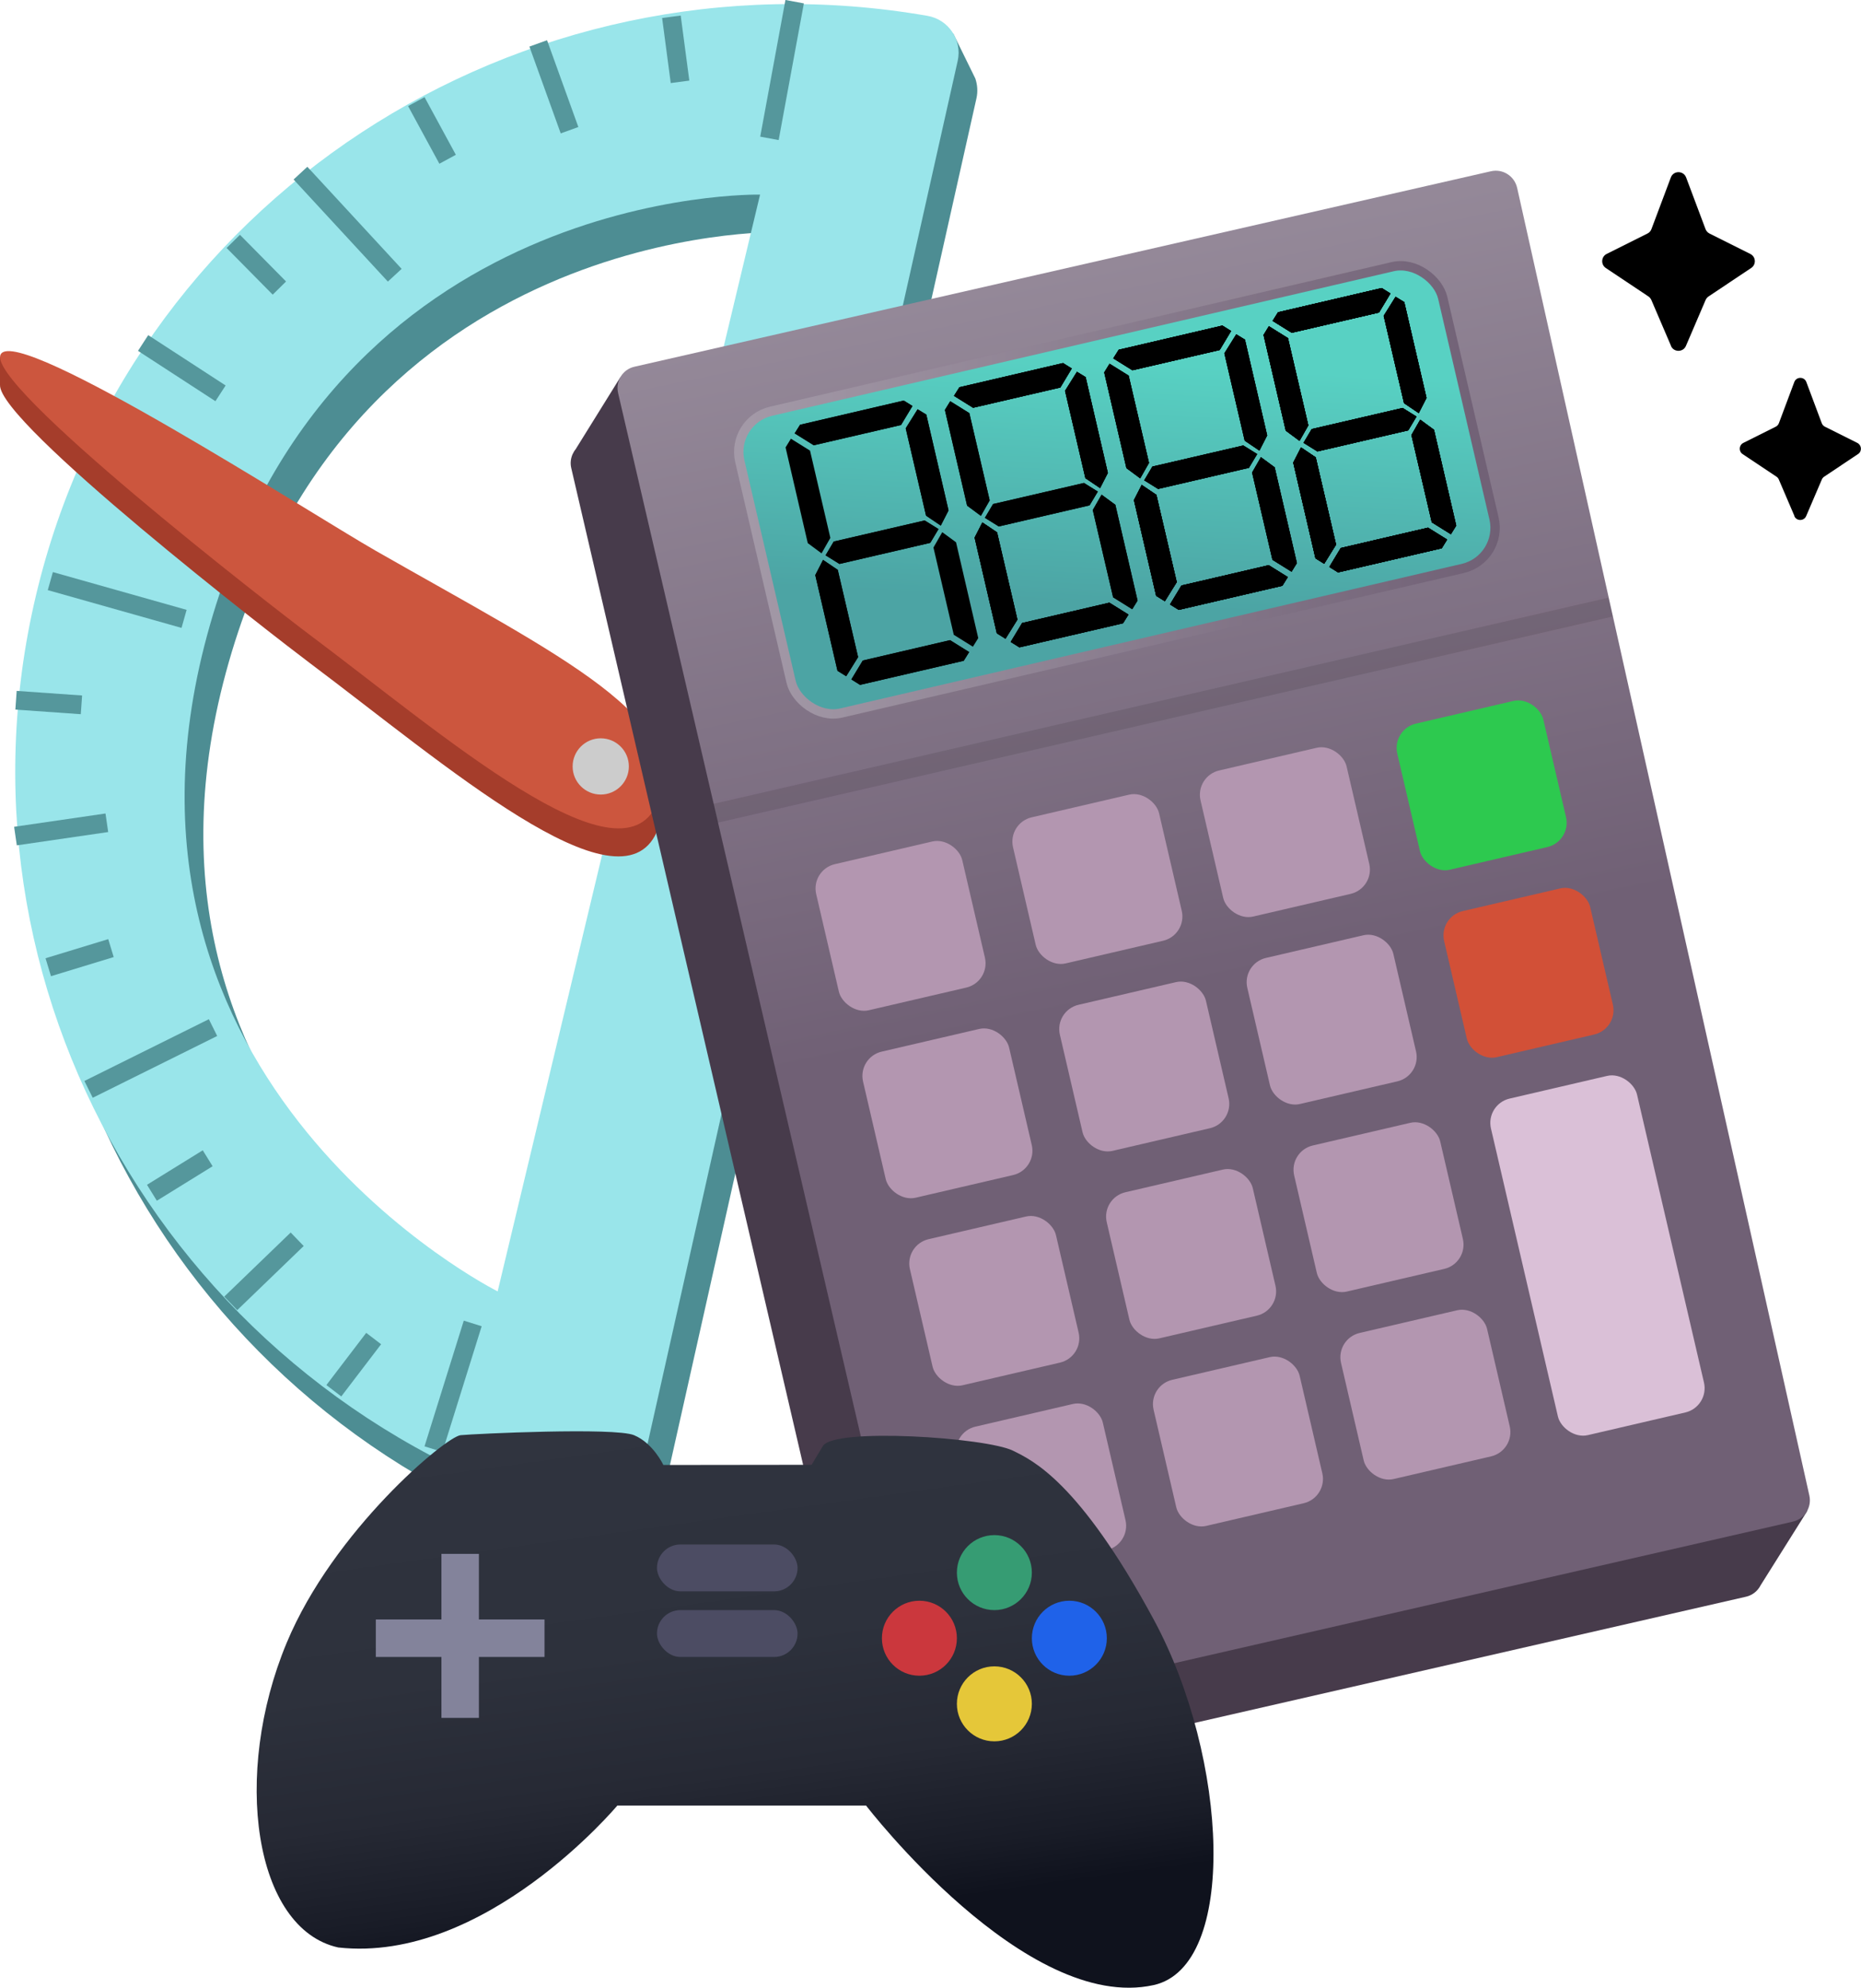 <svg id="explore_math" xmlns="http://www.w3.org/2000/svg" xmlns:xlink="http://www.w3.org/1999/xlink"
    viewBox="0 0 198.57 212.05">
    <defs>
        <style>
            .cls-1 {
                stroke: url(#linear-gradient-3);
            }

            .cls-1,
            .protractorHashes,
            .cls-3 {
                fill: none;
                stroke-miterlimit: 10;
            }

            .cls-4 {
                fill: url(#linear-gradient-2);
            }

            .calc-back {
                fill: #473b4b;
            }

            .d-pad {
                fill: #83839b;
            }

            .controller-yellowButt {
                fill: #e5c739;
            }

            .cls-10 {
                fill: #4d8d93;
            }

            .buttons-grey {
                fill: #b396b0;
            }

            .controller-blueButt {
                fill: #1f62e9;
            }

            .protractor-arm-front {
                fill: #cc563e;
            }

            .cls-14 {
                fill: #d25037;
            }

            .protractor-arm-pin {
                fill: #ccc;
            }

            .protractor-arm-back {
                fill: #a53d2b;
            }

            .protractorHashes {
                stroke: #55979c;
                stroke-width: 2px;
            }

            .cls-18 {
                fill: #99e5ea;
            }

            .cls-19 {
                fill: #2dc94f;
            }

            .cls-3 {
                opacity: .1;
                stroke: #000;
                stroke-width: 2.06px;
            }

            .calc-front {
                fill: url(#linear-gradient);
            }

            .controller-greenButt {
                fill: #369c73;
            }

            .controller-bg {
                fill: url(#linear-gradient-controller);
            }

            .cls-23 {
                fill: #dac0d7;
            }

            .controller-redButt {
                fill: #cb373d;
            }

            .controller-midButts {
                fill: #4c4c63;
            }
        </style>
        <linearGradient id="linear-gradient" x1="142.13" y1="-11.24" x2="140.25" y2="106.72"
            gradientTransform="translate(-6.24 31.83) rotate(-12.85) scale(.83 .95)" gradientUnits="userSpaceOnUse">
            <stop offset="0" stop-color="#a49aa8" />
            <stop offset="1" stop-color="#706075" />
        </linearGradient>
        <linearGradient id="linear-gradient-2" x1="123.76" y1="34.92" x2="114.41" y2="62.8"
            gradientTransform="translate(.35 9.07) scale(1 .87)" gradientUnits="userSpaceOnUse">
            <stop offset="0" stop-color="#58d1c3" />
            <stop offset="1" stop-color="#4ca4a4" />
        </linearGradient>
        <linearGradient id="linear-gradient-3" x1="78.33" y1="52.24" x2="160.03" y2="52.24"
            gradientTransform="translate(14.93 -25.64) rotate(13.09)" xlink:href="#linear-gradient" />
        <linearGradient id="linear-gradient-controller" x1="72.27" y1="149.45" x2="80.04" y2="205.52"
            gradientUnits="userSpaceOnUse">
            <stop offset="0" stop-color="#30343f" />
            <stop offset=".46" stop-color="#2d313c" />
            <stop offset=".71" stop-color="#262934" />
            <stop offset=".9" stop-color="#191c27" />
            <stop offset="1" stop-color="#0f121d" />
        </linearGradient>
    </defs>
    <g id="main">
        <g id="protractor">
            <g id="protractorBase">
                <path id="protractorBase_bottom" class="cls-10"
                    d="M101.71,3.57l-3.61,1.19,1.1,.67C56.27-1.11,15.12,26.1,5.61,68.5c-9.64,42.98,16.76,85.76,59.38,97.53,2.21,.61,4.47-.75,4.97-2.95L104.19,10.48c.16-.72,.1-1.44-.12-2.1M55.1,141.76S11.1,119.76,24.1,71.76,83.1,24.76,83.1,24.76l-28,117Z" />
                <path id="protractorBase_top" class="cls-18"
                    d="M98.96,1.69C55.4-5.88,13.25,21.52,3.61,64.5c-9.64,42.98,16.76,85.76,59.38,97.53,2.21,.61,4.47-.75,4.97-2.95L102.19,6.48c.49-2.2-.97-4.4-3.23-4.79ZM53.1,137.76S9.1,115.76,22.1,67.76,81.1,20.76,81.1,20.76l-28,117Z" />
                <g id="protractorHashes-group">
                    <line class="protractorHashes" x1="84.79" y1=".18" x2="82.1" y2="14.76" />
                    <line class="protractorHashes" x1="71.64" y1="1.79" x2="72.56" y2="8.73" />
                    <line class="protractorHashes" x1="57.43" y1="4.63" x2="60.77" y2="13.89" />
                    <line class="protractorHashes" x1="46.25" y1="154.59" x2="50.44" y2="141.18" />
                    <line class="protractorHashes" x1="5.37" y1="61.99" x2="19.64" y2="66.02" />
                    <line class="protractorHashes" x1="32.06" y1="18.47" x2="42.12" y2="29.36" />
                    <line class="protractorHashes" x1="9.45" y1="116.21" x2="22.73" y2="109.62" />
                    <line class="protractorHashes" x1="44.42" y1="10.84" x2="47.76" y2="16.99" />
                    <line class="protractorHashes" x1="24.89" y1="25.75" x2="29.81" y2="30.73" />
                    <line class="protractorHashes" x1="15.27" y1="36.59" x2="23.53" y2="41.96" />
                    <line class="protractorHashes" x1="8.65" y1="49.39" x2="15.03" y2="52.29" />
                    <line class="protractorHashes" x1="16.21" y1="127.24" x2="22.16" y2="123.56" />
                    <line class="protractorHashes" x1="24.62" y1="139.04" x2="31.71" y2="132.2" />
                    <line class="protractorHashes" x1="35.62" y1="148.36" x2="39.87" y2="142.79" />
                    <line class="protractorHashes" x1="1.71" y1="74.7" x2="8.69" y2="75.19" />
                    <line class="protractorHashes" x1="1.65" y1="89.19" x2="11.4" y2="87.77" />
                    <line class="protractorHashes" x1="5.15" y1="103.18" x2="11.84" y2="101.14" />
                </g>
            </g>
            <g id="protractorArm">
                <path class="protractor-arm-back"
                    d="M70.78,82.7l-.71,.03c-2.94-6.35-14.8-12.29-29.97-20.96-6.03-3.45-29.86-18.75-37.62-21.01l.29-.29L0,38.06v3s0,0,0,0c-.18,4.04,29.2,26.78,33.08,29.69,14.24,10.68,33,27,37,18,.37-.83,.58-1.64,.65-2.43h0s0-.06,0-.06c0-.05,.01-.1,.02-.16,.02-.27,0-.54,0-.81l.02-2.61Z" />
                <path class="protractor-arm-front"
                    d="M.1,37.76c2-3,33,17,40,21,19.82,11.32,34,18,30,27s-22.76-7.32-37-18C29.1,64.76-1.9,40.76,.1,37.76Z" />
                <circle class="protractor-arm-pin" cx="64.1" cy="81.76" r="3" />
            </g>
        </g>
        <g id="calculator">
            <path class="calc-back"
                d="M192.58,160.39l-6.48-4.63,.96,7.26L156.88,28.04c-.28-1.26-1.54-2.05-2.8-1.77l-83.31,19h0l-4.57-5.04-4.79,7.71c-.12,.14-.21,.3-.29,.47l-.02,.03h0c-.2,.45-.27,.96-.15,1.48l32.41,139.29c.29,1.25,1.54,2.03,2.79,1.75l90.16-20.63c.7-.16,1.25-.63,1.55-1.22h0l4.9-7.8c.19-.3,.11-.7-.18-.9Z" />
            <path class="calc-front"
                d="M191.31,162.32l-90.16,20.63c-1.25,.29-2.5-.49-2.79-1.75L65.95,41.92c-.29-1.26,.49-2.52,1.75-2.8l91.38-20.85c1.26-.29,2.51,.5,2.8,1.77l31.18,139.5c.28,1.25-.51,2.5-1.76,2.78Z" />
            <g id="buttons">
                <rect class="buttons-grey" x="129.1" y="80.76" width="16" height="16" rx="2.66" ry="2.66"
                    transform="translate(-16.54 33.37) rotate(-13.09)" />
                <rect class="buttons-grey" x="134.1" y="100.76" width="16" height="16" rx="2.66" ry="2.66"
                    transform="translate(-20.95 35.02) rotate(-13.09)" />
                <rect class="cls-19" x="150.1" y="75.76" width="16" height="16" rx="2.66" ry="2.66"
                    transform="translate(-14.87 38) rotate(-13.09)" />
                <rect class="cls-14" x="155.1" y="95.76" width="16" height="16" rx="2.66" ry="2.66"
                    transform="translate(-19.27 39.65) rotate(-13.09)" />
                <rect class="cls-23" x="162.46" y="115.49" width="16" height="36.86" rx="2.66" ry="2.66"
                    transform="translate(-25.91 42.1) rotate(-13.09)" />
                <rect class="buttons-grey" x="139.1" y="120.76" width="16" height="16" rx="2.66" ry="2.66"
                    transform="translate(-25.35 36.68) rotate(-13.09)" />
                <rect class="buttons-grey" x="144.1" y="140.76" width="16" height="16" rx="2.66" ry="2.66"
                    transform="translate(-29.75 38.33) rotate(-13.09)" />
                <rect class="buttons-grey" x="109.1" y="85.76" width="16" height="16" rx="2.66" ry="2.66"
                    transform="translate(-18.2 28.97) rotate(-13.09)" />
                <rect class="buttons-grey" x="114.1" y="105.76" width="16" height="16" rx="2.66" ry="2.66"
                    transform="translate(-22.6 30.62) rotate(-13.09)" />
                <rect class="buttons-grey" x="119.1" y="125.76" width="16" height="16" rx="2.66" ry="2.66"
                    transform="translate(-27 32.27) rotate(-13.09)" />
                <rect class="buttons-grey" x="124.1" y="145.76" width="16" height="16" rx="2.66" ry="2.66"
                    transform="translate(-31.4 33.93) rotate(-13.09)" />
                <rect class="buttons-grey" x="88.1" y="90.76" width="16" height="16" rx="2.66" ry="2.66"
                    transform="translate(-19.88 24.34) rotate(-13.09)" />
                <rect class="buttons-grey" x="93.1" y="110.76" width="16" height="16" rx="2.66" ry="2.66"
                    transform="translate(-24.28 25.99) rotate(-13.09)" />
                <rect class="buttons-grey" x="98.1" y="130.76" width="16" height="16" rx="2.66" ry="2.66"
                    transform="translate(-28.68 27.65) rotate(-13.09)" />
                <rect class="buttons-grey" x="103.1" y="150.76" width="16" height="16" rx="2.66" ry="2.66"
                    transform="translate(-33.08 29.3) rotate(-13.09)" />
            </g>
            <line id="calcLine" class="cls-3" x1="76.35" y1="86.76" x2="171.85" y2="64.76" />
            <rect id="screen" class="cls-4" x="80.68" y="35.72" width="77" height="33.05" rx="4.45" ry="4.45"
                transform="translate(-8.74 28.36) rotate(-13.09)" />
            <rect id="screenHousing" class="cls-1" x="80.68" y="35.72" width="77" height="33.05" rx="4.45" ry="4.45"
                transform="translate(-8.74 28.36) rotate(-13.09)" />
            <g id="numbersBG">
                <g>
                    <polygon
                        points="85.37 45.31 84.79 46.23 86.83 47.5 96.14 45.34 97.36 43.31 96.43 42.73 85.37 45.31" />
                    <polygon
                        points="98.66 55.52 88.96 57.77 88.09 59.24 89.57 60.16 99.26 57.91 100.14 56.44 98.66 55.52" />
                    <polygon
                        points="101.21 54.45 98.84 44.23 97.91 43.66 96.64 45.69 98.81 55.01 100.38 56.07 101.21 54.45" />
                    <polygon
                        points="86.19 57.94 83.82 47.73 84.39 46.8 86.43 48.07 88.6 57.38 87.66 59.03 86.19 57.94" />
                    <polygon
                        points="92.06 70.46 90.84 72.48 91.77 73.06 102.83 70.49 103.41 69.56 101.37 68.29 92.06 70.46" />
                    <polygon
                        points="86.99 61.35 89.36 71.56 90.29 72.14 91.56 70.1 89.39 60.79 87.82 59.73 86.99 61.35" />
                    <polygon
                        points="102.01 57.85 104.38 68.07 103.81 68.99 101.77 67.72 99.6 58.41 100.54 56.77 102.01 57.85" />
                </g>
                <g>
                    <polygon
                        points="102.37 41.31 101.79 42.23 103.83 43.5 113.14 41.34 114.36 39.31 113.43 38.73 102.37 41.31" />
                    <polygon
                        points="115.66 51.52 105.96 53.77 105.09 55.24 106.57 56.16 116.26 53.91 117.14 52.44 115.66 51.52" />
                    <polygon
                        points="118.21 50.45 115.84 40.23 114.91 39.66 113.64 41.69 115.81 51.01 117.38 52.07 118.21 50.45" />
                    <polygon
                        points="103.19 53.94 100.82 43.73 101.39 42.8 103.43 44.07 105.6 53.38 104.66 55.03 103.19 53.94" />
                    <polygon
                        points="109.06 66.46 107.84 68.48 108.77 69.06 119.83 66.49 120.41 65.56 118.37 64.29 109.06 66.46" />
                    <polygon
                        points="103.99 57.35 106.36 67.56 107.29 68.14 108.56 66.1 106.39 56.79 104.82 55.73 103.99 57.35" />
                    <polygon
                        points="119.01 53.85 121.38 64.07 120.81 64.99 118.77 63.72 116.6 54.41 117.54 52.77 119.01 53.85" />
                </g>
                <g>
                    <polygon
                        points="119.37 37.31 118.79 38.23 120.83 39.5 130.14 37.34 131.36 35.31 130.43 34.73 119.37 37.31" />
                    <polygon
                        points="132.66 47.52 122.96 49.77 122.09 51.24 123.57 52.16 133.26 49.91 134.14 48.44 132.66 47.52" />
                    <polygon
                        points="135.21 46.45 132.84 36.23 131.91 35.66 130.64 37.69 132.81 47.01 134.38 48.07 135.21 46.45" />
                    <polygon
                        points="120.19 49.94 117.82 39.73 118.39 38.8 120.43 40.07 122.6 49.38 121.66 51.03 120.19 49.94" />
                    <polygon
                        points="126.06 62.46 124.84 64.48 125.77 65.06 136.83 62.49 137.41 61.56 135.37 60.29 126.06 62.46" />
                    <polygon
                        points="120.99 53.35 123.36 63.56 124.29 64.14 125.56 62.1 123.39 52.79 121.82 51.73 120.99 53.35" />
                    <polygon
                        points="136.01 49.85 138.38 60.07 137.81 60.99 135.77 59.72 133.6 50.41 134.54 48.77 136.01 49.85" />
                </g>
                <g>
                    <polygon
                        points="136.37 33.31 135.79 34.23 137.83 35.5 147.14 33.34 148.36 31.31 147.43 30.73 136.37 33.31" />
                    <polygon
                        points="149.66 43.52 139.96 45.77 139.09 47.24 140.57 48.16 150.26 45.91 151.14 44.44 149.66 43.52" />
                    <polygon
                        points="152.21 42.45 149.84 32.23 148.91 31.66 147.64 33.69 149.81 43.01 151.38 44.07 152.21 42.45" />
                    <polygon
                        points="137.19 45.94 134.82 35.73 135.39 34.8 137.43 36.07 139.6 45.38 138.66 47.03 137.19 45.94" />
                    <polygon
                        points="143.06 58.46 141.84 60.48 142.77 61.06 153.83 58.49 154.41 57.56 152.37 56.29 143.06 58.46" />
                    <polygon
                        points="137.99 49.35 140.36 59.56 141.29 60.14 142.56 58.1 140.39 48.79 138.82 47.73 137.99 49.35" />
                    <polygon
                        points="153.01 45.85 155.38 56.07 154.81 56.99 152.77 55.72 150.6 46.41 151.54 44.77 153.01 45.85" />
                </g>
            </g>
            <g id="numbers_1" class="numbers">
                <g>
                    <polygon
                        points="136.37 33.31 135.79 34.23 137.83 35.5 147.14 33.34 148.36 31.31 147.43 30.73 136.37 33.31" />
                    <polygon
                        points="149.66 43.52 139.96 45.77 139.09 47.24 140.57 48.16 150.26 45.91 151.14 44.44 149.66 43.52" />
                    <polygon
                        points="152.21 42.45 149.84 32.23 148.91 31.66 147.64 33.69 149.81 43.01 151.38 44.07 152.21 42.45" />
                    <polygon
                        points="143.06 58.46 141.84 60.48 142.77 61.06 153.83 58.49 154.41 57.56 152.37 56.29 143.06 58.46" />
                    <polygon
                        points="137.99 49.35 140.36 59.56 141.29 60.14 142.56 58.1 140.39 48.79 138.82 47.73 137.99 49.35" />
                </g>
            </g>
            <g id="numbers_2" class="numbers">
                <g>
                    <polygon
                        points="119.37 37.31 118.79 38.23 120.83 39.5 130.14 37.34 131.36 35.31 130.43 34.73 119.37 37.31" />
                    <polygon
                        points="132.66 47.52 122.96 49.77 122.09 51.24 123.57 52.16 133.26 49.91 134.14 48.44 132.66 47.52" />
                    <polygon
                        points="135.21 46.45 132.84 36.23 131.91 35.66 130.64 37.69 132.81 47.01 134.38 48.07 135.21 46.45" />
                    <polygon
                        points="126.06 62.46 124.84 64.48 125.77 65.06 136.83 62.49 137.41 61.56 135.37 60.29 126.06 62.46" />
                    <polygon
                        points="120.99 53.35 123.36 63.56 124.29 64.14 125.56 62.1 123.39 52.79 121.82 51.73 120.99 53.35" />
                </g>
                <g>
                    <polygon
                        points="136.37 33.31 135.79 34.23 137.83 35.5 147.14 33.34 148.36 31.31 147.43 30.73 136.37 33.31" />
                    <polygon
                        points="152.21 42.45 149.84 32.23 148.91 31.66 147.64 33.69 149.81 43.01 151.38 44.07 152.21 42.45" />
                    <polygon
                        points="137.19 45.94 134.82 35.73 135.39 34.8 137.43 36.07 139.6 45.38 138.66 47.03 137.19 45.94" />
                    <polygon
                        points="143.06 58.46 141.84 60.48 142.77 61.06 153.83 58.49 154.41 57.56 152.37 56.29 143.06 58.46" />
                    <polygon
                        points="137.99 49.35 140.36 59.56 141.29 60.14 142.56 58.1 140.39 48.79 138.82 47.73 137.99 49.35" />
                    <polygon
                        points="153.01 45.85 155.38 56.07 154.81 56.99 152.77 55.72 150.6 46.41 151.54 44.77 153.01 45.85" />
                </g>
            </g>
            <g id="numbers_3" class="numbers">
                <g>
                    <polygon
                        points="102.37 41.31 101.79 42.23 103.83 43.5 113.14 41.34 114.36 39.31 113.43 38.73 102.37 41.31" />
                    <polygon
                        points="115.66 51.52 105.96 53.77 105.09 55.24 106.57 56.16 116.26 53.91 117.14 52.44 115.66 51.52" />
                    <polygon
                        points="118.21 50.45 115.84 40.23 114.91 39.66 113.64 41.69 115.81 51.01 117.38 52.07 118.21 50.45" />
                    <polygon
                        points="109.06 66.46 107.84 68.48 108.77 69.06 119.83 66.49 120.41 65.56 118.37 64.29 109.06 66.46" />
                    <polygon
                        points="103.99 57.35 106.36 67.56 107.29 68.14 108.56 66.1 106.39 56.79 104.82 55.73 103.99 57.35" />
                </g>
                <g>
                    <polygon
                        points="119.37 37.31 118.79 38.23 120.83 39.5 130.14 37.34 131.36 35.31 130.43 34.73 119.37 37.31" />
                    <polygon
                        points="135.21 46.45 132.84 36.23 131.91 35.66 130.64 37.69 132.81 47.01 134.38 48.07 135.21 46.45" />
                    <polygon
                        points="120.19 49.94 117.82 39.73 118.39 38.8 120.43 40.07 122.6 49.38 121.66 51.03 120.19 49.94" />
                    <polygon
                        points="126.06 62.46 124.84 64.48 125.77 65.06 136.83 62.49 137.41 61.56 135.37 60.29 126.06 62.46" />
                    <polygon
                        points="120.99 53.35 123.36 63.56 124.29 64.14 125.56 62.1 123.39 52.79 121.82 51.73 120.99 53.35" />
                    <polygon
                        points="136.01 49.85 138.38 60.07 137.81 60.99 135.77 59.72 133.6 50.41 134.54 48.77 136.01 49.85" />
                </g>
                <g>
                    <polygon
                        points="136.37 33.31 135.79 34.23 137.83 35.5 147.14 33.34 148.36 31.31 147.43 30.73 136.37 33.31" />
                    <polygon
                        points="149.66 43.52 139.96 45.77 139.09 47.24 140.57 48.16 150.26 45.91 151.14 44.44 149.66 43.52" />
                    <polygon
                        points="137.19 45.94 134.82 35.73 135.39 34.8 137.43 36.07 139.6 45.38 138.66 47.03 137.19 45.94" />
                    <polygon
                        points="143.06 58.46 141.84 60.48 142.77 61.06 153.83 58.49 154.41 57.56 152.37 56.29 143.06 58.46" />
                    <polygon
                        points="137.99 49.35 140.36 59.56 141.29 60.14 142.56 58.1 140.39 48.79 138.82 47.73 137.99 49.35" />
                    <polygon
                        points="153.01 45.85 155.38 56.07 154.81 56.99 152.77 55.72 150.6 46.41 151.54 44.77 153.01 45.85" />
                </g>
            </g>
            <g id="numbers_4" class="numbers">
                <g>
                    <polygon
                        points="85.37 45.31 84.79 46.23 86.83 47.5 96.14 45.34 97.36 43.31 96.43 42.73 85.37 45.31" />
                    <polygon
                        points="98.66 55.52 88.96 57.77 88.09 59.24 89.57 60.16 99.26 57.91 100.14 56.44 98.66 55.52" />
                    <polygon
                        points="101.21 54.45 98.84 44.23 97.91 43.66 96.64 45.69 98.81 55.01 100.38 56.07 101.21 54.45" />
                    <polygon
                        points="92.06 70.46 90.84 72.48 91.77 73.06 102.83 70.49 103.41 69.56 101.37 68.29 92.06 70.46" />
                    <polygon
                        points="86.99 61.35 89.36 71.56 90.29 72.14 91.56 70.1 89.39 60.79 87.82 59.73 86.99 61.35" />
                </g>
                <g>
                    <polygon
                        points="102.37 41.31 101.79 42.23 103.83 43.5 113.14 41.34 114.36 39.31 113.43 38.73 102.37 41.31" />
                    <polygon
                        points="118.21 50.45 115.84 40.23 114.91 39.66 113.64 41.69 115.81 51.01 117.38 52.07 118.21 50.45" />
                    <polygon
                        points="103.19 53.94 100.82 43.73 101.39 42.8 103.43 44.07 105.6 53.38 104.66 55.03 103.19 53.94" />
                    <polygon
                        points="109.06 66.46 107.84 68.48 108.77 69.06 119.83 66.49 120.41 65.56 118.37 64.29 109.06 66.46" />
                    <polygon
                        points="103.99 57.35 106.36 67.56 107.29 68.14 108.56 66.1 106.39 56.79 104.82 55.73 103.99 57.35" />
                    <polygon
                        points="119.01 53.85 121.38 64.07 120.81 64.99 118.77 63.72 116.6 54.41 117.54 52.77 119.01 53.85" />
                </g>
                <g>
                    <polygon
                        points="119.37 37.31 118.79 38.23 120.83 39.5 130.14 37.34 131.36 35.31 130.43 34.73 119.37 37.31" />
                    <polygon
                        points="132.66 47.52 122.96 49.77 122.09 51.24 123.57 52.16 133.26 49.91 134.14 48.44 132.66 47.52" />
                    <polygon
                        points="120.19 49.94 117.82 39.73 118.39 38.8 120.43 40.07 122.6 49.38 121.66 51.03 120.19 49.94" />
                    <polygon
                        points="126.06 62.46 124.84 64.48 125.77 65.06 136.83 62.49 137.41 61.56 135.37 60.29 126.06 62.46" />
                    <polygon
                        points="120.99 53.35 123.36 63.56 124.29 64.14 125.56 62.1 123.39 52.79 121.82 51.73 120.99 53.35" />
                    <polygon
                        points="136.01 49.85 138.38 60.07 137.81 60.99 135.77 59.72 133.6 50.41 134.54 48.77 136.01 49.85" />
                </g>
                <g>
                    <polygon
                        points="136.37 33.31 135.79 34.23 137.83 35.5 147.14 33.34 148.36 31.31 147.43 30.73 136.37 33.31" />
                    <polygon
                        points="149.66 43.52 139.96 45.77 139.09 47.24 140.57 48.16 150.26 45.91 151.14 44.44 149.66 43.52" />
                    <polygon
                        points="152.21 42.45 149.84 32.23 148.91 31.66 147.64 33.69 149.81 43.01 151.38 44.07 152.21 42.45" />
                    <polygon
                        points="137.19 45.94 134.82 35.73 135.39 34.8 137.43 36.07 139.6 45.38 138.66 47.03 137.19 45.94" />
                    <polygon
                        points="143.06 58.46 141.84 60.48 142.77 61.06 153.83 58.49 154.41 57.56 152.37 56.29 143.06 58.46" />
                    <polygon
                        points="137.99 49.35 140.36 59.56 141.29 60.14 142.56 58.1 140.39 48.79 138.82 47.73 137.99 49.35" />
                    <polygon
                        points="153.01 45.85 155.38 56.07 154.81 56.99 152.77 55.72 150.6 46.41 151.54 44.77 153.01 45.85" />
                </g>
            </g>
        </g>
        <g id="controller">
            <path class="controller-bg"
                d="M65.89,192.61h26.52s17.02,22.18,30.69,19.15c9-2,8-24.2,0-39s-13-17-15-18c-2.83-1.41-19.11-2.5-20.3-.5l-1.2,2-15.82,.02s-1.08-2.33-3.13-3.18-16.94-.15-18.5,0-13.56,10.15-18.56,22.15c-5.85,14.03-3.5,30.5,5.5,32.5,15.66,1.74,29.79-15.15,29.79-15.15Z" />
            <polygon class="d-pad"
                points="58.1 172.76 51.1 172.76 51.1 165.76 47.1 165.76 47.1 172.76 40.1 172.76 40.1 176.76 47.1 176.76 47.1 183.26 51.1 183.26 51.1 176.76 58.1 176.76 58.1 172.76" />
            <circle class="controller-redButt" cx="98.1" cy="174.76" r="4" />
            <circle class="controller-yellowButt" cx="106.1" cy="181.76" r="4" />
            <circle class="controller-blueButt" cx="114.1" cy="174.76" r="4" />
            <circle class="controller-greenButt" cx="106.1" cy="167.76" r="4" />
            <rect class="controller-midButts" x="70.1" y="171.76" width="15" height="5" rx="2.5" ry="2.5" />
            <rect class="controller-midButts" x="70.1" y="164.76" width="15" height="5" rx="2.5" ry="2.5" />
        </g>
    </g>
    <path id="star_big" class="star"
        d="M178.3,36.9l-2.1-4.9c-.07-.15-.18-.29-.32-.38l-4.54-3.03c-.55-.37-.5-1.2,.09-1.5l4.36-2.18c.2-.1,.35-.27,.42-.47l2.07-5.51c.28-.75,1.34-.75,1.63,0l2.07,5.51c.08,.21,.23,.37,.42,.47l4.36,2.18c.6,.3,.65,1.13,.09,1.5l-4.54,3.03c-.14,.09-.25,.23-.32,.38l-2.1,4.9c-.3,.7-1.3,.7-1.6,0Z" />
    <path id="star_little" class="star"
        d="M191.47,55.05l-1.67-3.9c-.05-.12-.14-.23-.25-.3l-3.61-2.41c-.44-.29-.4-.95,.07-1.19l3.46-1.73c.16-.08,.28-.21,.34-.38l1.64-4.38c.22-.6,1.07-.6,1.29,0l1.64,4.38c.06,.16,.18,.3,.34,.38l3.46,1.73c.47,.24,.52,.9,.07,1.19l-3.61,2.41c-.11,.07-.2,.18-.25,.3l-1.67,3.9c-.24,.56-1.03,.56-1.27,0Z" />
</svg>